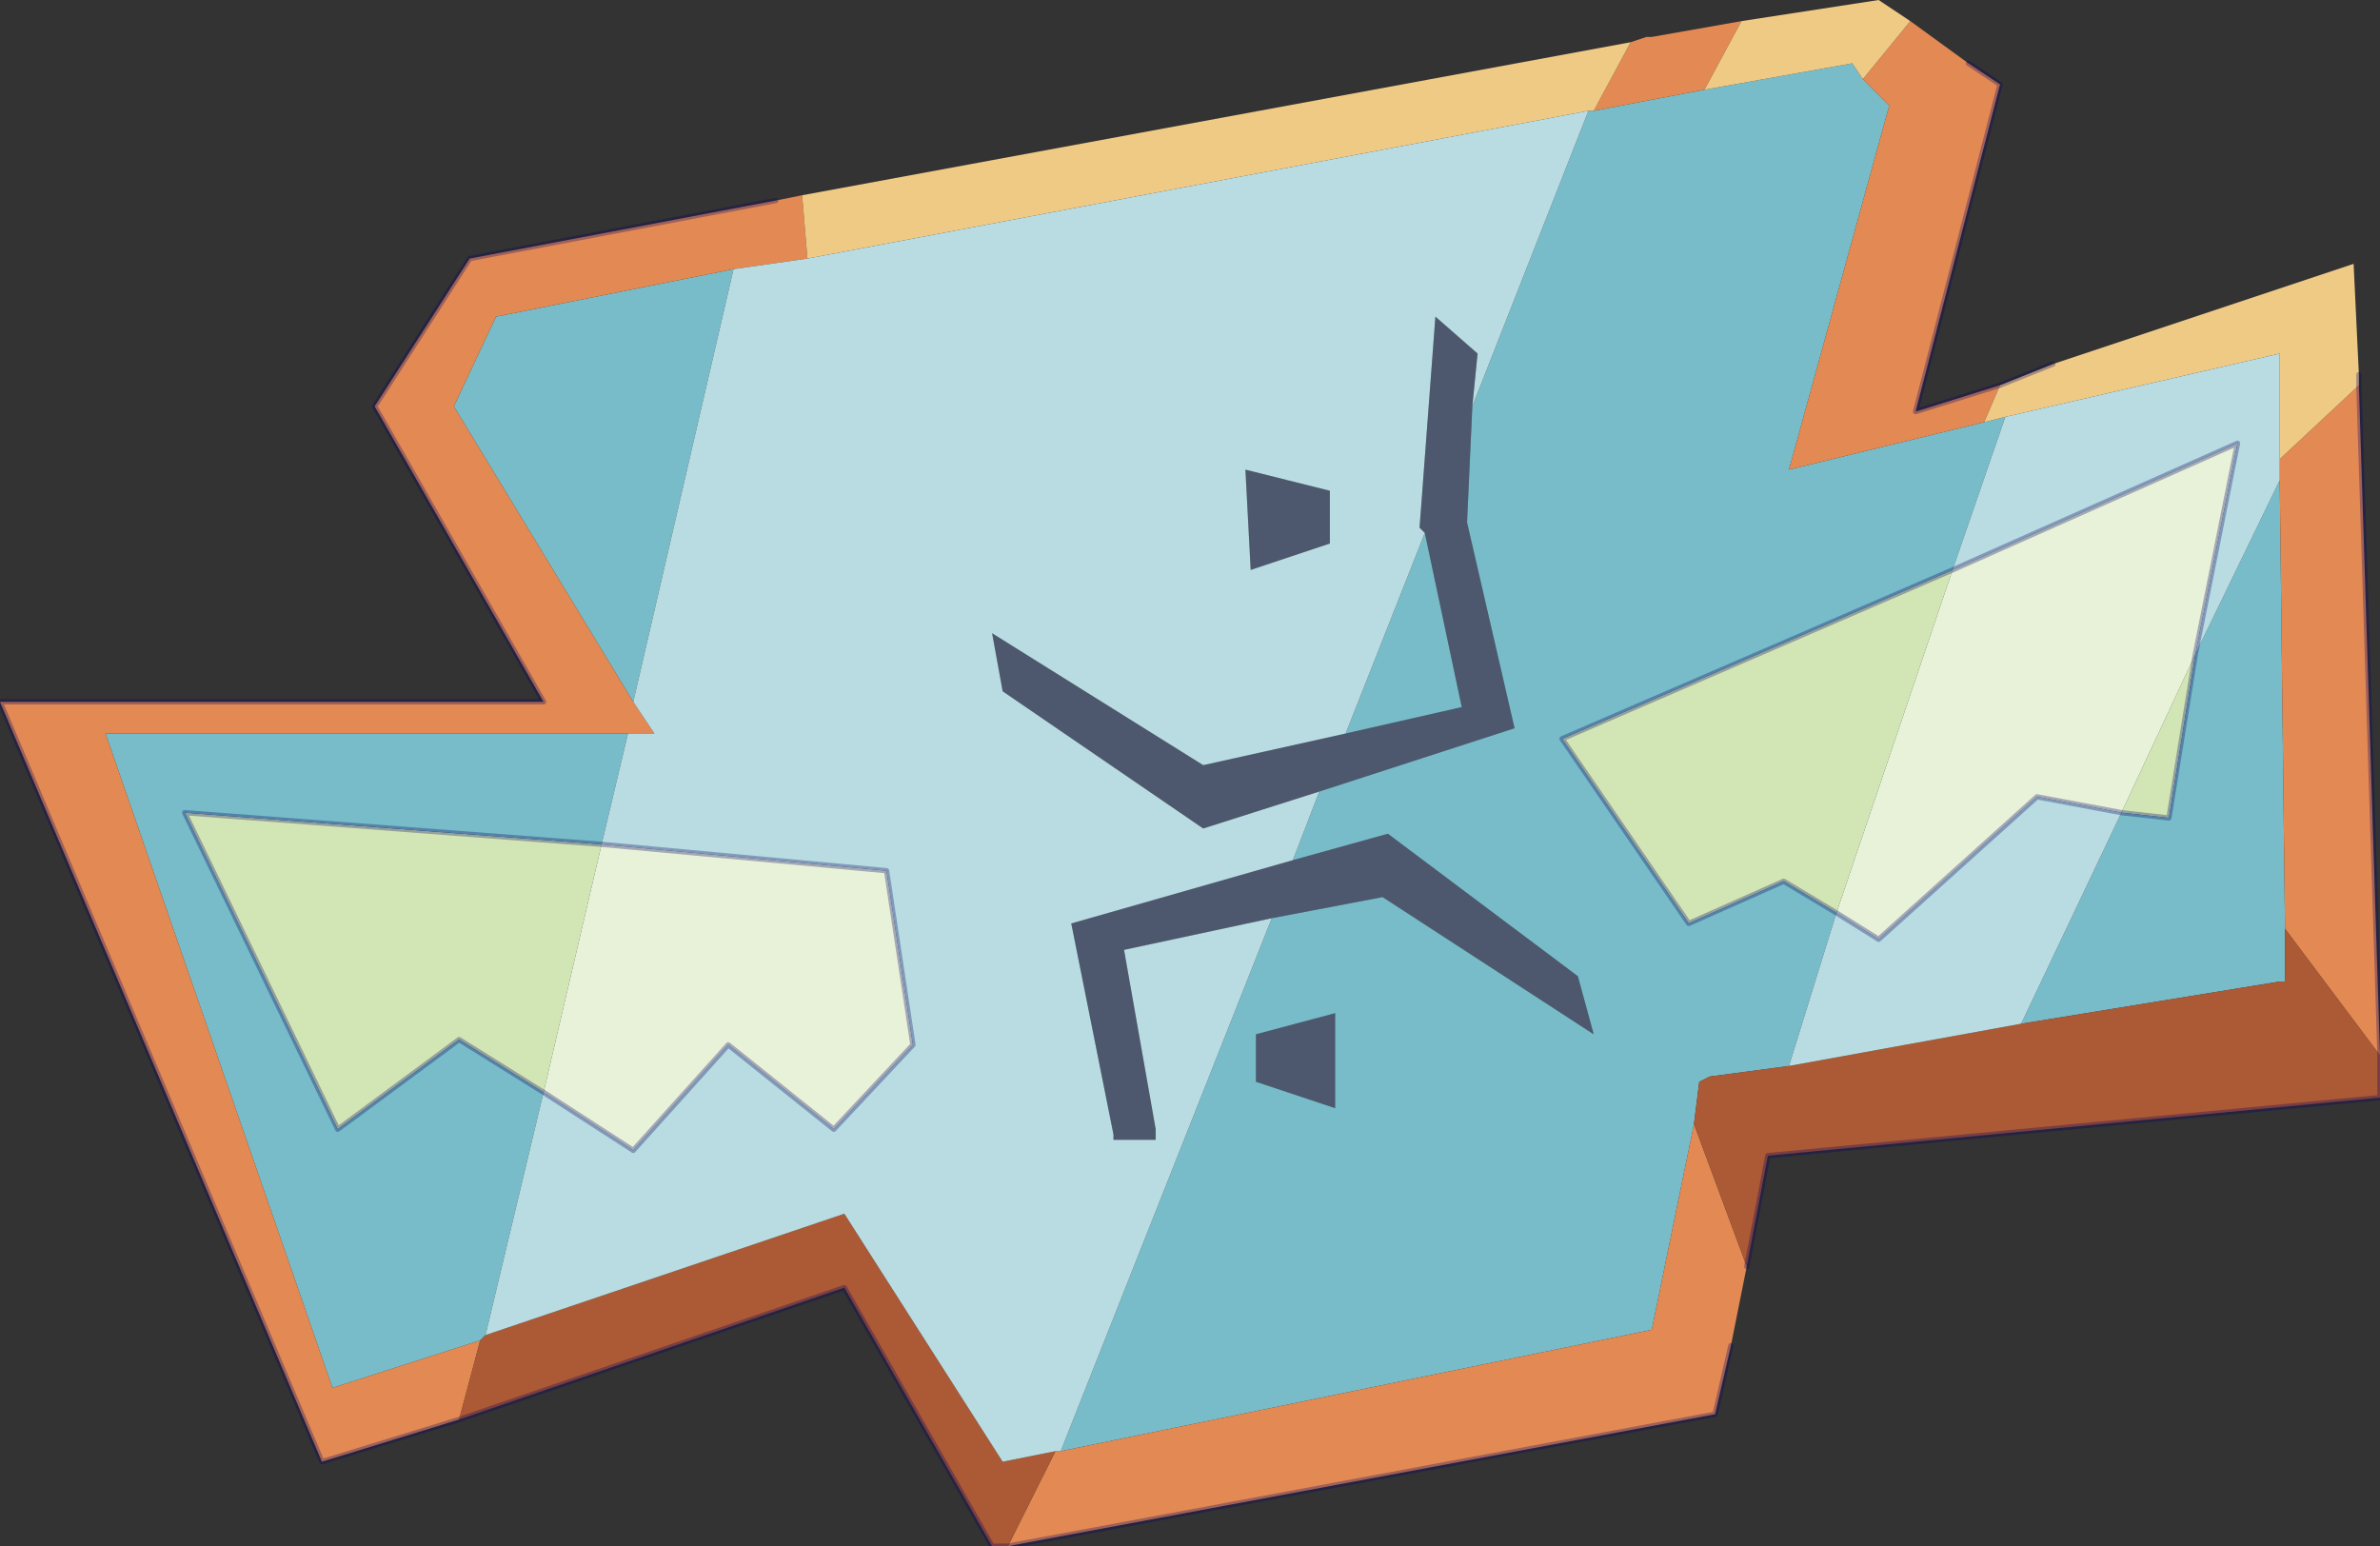 <?xml version="1.0" encoding="UTF-8" standalone="no"?>
<svg xmlns:xlink="http://www.w3.org/1999/xlink" height="14.65px" width="22.55px" xmlns="http://www.w3.org/2000/svg">
  <rect width="100%" height="100%" fill="#333333" stroke="none"/>
  <g transform="matrix(1.0, 0.0, 0.0, 1.0, -11.9, -22.8)">
    <path d="M29.3 31.45 L28.8 31.15 27.9 31.55 26.7 29.8 30.4 28.2 29.3 31.45 M17.05 33.15 L16.25 32.65 15.1 33.5 13.65 30.5 17.6 30.8 17.05 33.15 M32.7 29.0 L32.45 30.55 32.0 30.5 32.7 29.0" fill="#d2e6b5" fill-rule="evenodd" stroke="none"/>
    <path d="M25.85 26.65 L25.8 27.75 26.25 29.7 24.4 30.3 23.3 30.65 21.4 29.35 21.3 28.8 23.3 30.05 24.65 29.75 25.75 29.5 25.4 27.85 25.35 27.8 25.5 25.8 25.9 26.15 25.85 26.65 M24.15 30.95 L25.05 30.7 26.85 32.05 27.0 32.6 25.0 31.3 23.95 31.5 22.55 31.8 22.85 33.5 22.85 33.6 22.45 33.6 22.45 33.55 22.05 31.55 24.15 30.95 M24.5 27.45 L24.5 27.95 23.75 28.2 23.7 27.25 24.5 27.45 M23.8 32.6 L24.55 32.4 24.55 33.3 23.8 33.05 23.8 32.6" fill="#4d586f" fill-rule="evenodd" stroke="none"/>
    <path d="M26.95 23.85 L27.0 23.85 28.05 23.65 29.45 23.4 29.55 23.55 29.8 23.8 28.85 27.25 30.7 26.8 30.9 26.75 30.4 28.2 26.7 29.8 27.9 31.55 28.8 31.15 29.3 31.45 28.85 32.9 28.1 33.0 28.0 33.05 27.95 33.45 27.55 35.4 21.95 36.55 23.95 31.5 25.0 31.3 27.0 32.6 26.85 32.05 25.05 30.7 24.15 30.95 24.4 30.3 26.25 29.7 25.8 27.75 25.85 26.65 26.95 23.85 M17.9 29.45 L16.2 26.65 16.6 25.8 18.85 25.35 17.9 29.45 M17.85 29.75 L17.6 30.8 13.65 30.5 15.1 33.5 16.25 32.65 17.05 33.15 16.5 35.45 16.45 35.5 15.05 35.95 12.9 29.75 17.85 29.75 M33.5 27.35 L33.55 31.6 33.55 32.1 33.5 32.1 31.05 32.5 32.0 30.5 32.45 30.55 32.7 29.0 33.5 27.35 M25.4 27.85 L25.75 29.5 24.65 29.75 25.4 27.85 M23.8 32.6 L23.8 33.05 24.55 33.3 24.55 32.4 23.8 32.6" fill="#77bcc8" fill-rule="evenodd" stroke="none"/>
    <path d="M27.0 23.85 L27.35 23.2 27.5 23.15 27.55 23.15 28.4 23.0 28.05 23.65 27.0 23.85 M19.5 24.65 L19.55 25.25 18.85 25.35 16.6 25.8 16.2 26.65 17.9 29.45 18.1 29.75 17.85 29.75 12.9 29.75 15.05 35.95 16.45 35.5 16.25 36.25 14.95 36.65 11.9 29.45 17.05 29.45 15.45 26.65 16.35 25.25 19.25 24.7 19.5 24.65 M21.95 36.55 L27.55 35.4 27.95 33.45 28.45 34.8 28.3 35.55 28.15 36.2 21.45 37.45 21.9 36.55 21.95 36.55 M30.7 26.8 L28.85 27.25 29.8 23.8 29.55 23.55 30.0 23.0 30.55 23.4 30.85 23.6 30.05 26.7 30.85 26.45 30.7 26.8 M34.25 26.45 L34.45 32.8 33.55 31.6 33.5 27.35 33.5 27.15 34.25 26.45" fill="#e28954" fill-rule="evenodd" stroke="none"/>
    <path d="M27.0 23.85 L26.95 23.85 19.55 25.25 19.5 24.65 27.35 23.2 27.0 23.85 M30.9 26.75 L30.7 26.8 30.85 26.45 31.35 26.25 34.2 25.3 34.25 26.35 34.25 26.45 33.5 27.15 33.5 26.15 30.9 26.75 M29.55 23.55 L29.45 23.4 28.05 23.65 28.4 23.0 29.7 22.8 30.0 23.0 29.55 23.55" fill="#efca85" fill-rule="evenodd" stroke="none"/>
    <path d="M27.95 33.45 L28.0 33.05 28.1 33.0 28.85 32.9 31.05 32.5 33.5 32.1 33.55 32.1 33.55 31.6 34.45 32.8 34.45 33.2 28.65 33.75 28.45 34.8 27.95 33.45 M21.45 37.45 L21.3 37.45 19.9 35.0 16.25 36.25 16.45 35.5 16.5 35.45 19.9 34.3 21.4 36.65 21.9 36.55 21.45 37.45" fill="#ac5935" fill-rule="evenodd" stroke="none"/>
    <path d="M19.55 25.25 L26.95 23.85 25.85 26.65 25.9 26.15 25.5 25.8 25.35 27.8 25.4 27.85 24.65 29.75 23.3 30.05 21.3 28.8 21.4 29.35 23.3 30.65 24.4 30.3 24.15 30.95 22.05 31.55 22.45 33.55 22.45 33.6 22.85 33.6 22.85 33.5 22.55 31.8 23.95 31.5 21.95 36.55 21.9 36.55 21.4 36.65 19.9 34.3 16.5 35.45 17.05 33.15 17.9 33.7 18.8 32.7 19.8 33.5 20.55 32.7 20.3 31.05 17.6 30.8 17.85 29.75 18.1 29.75 17.9 29.45 18.85 25.35 19.55 25.25 M28.85 32.9 L29.3 31.45 29.7 31.7 31.2 30.35 32.0 30.5 31.05 32.5 28.85 32.9 M30.4 28.2 L30.9 26.75 33.5 26.15 33.5 27.15 33.5 27.35 32.7 29.0 33.1 27.0 30.4 28.2 M24.5 27.45 L23.7 27.25 23.75 28.2 24.5 27.95 24.5 27.45" fill="#b8dce2" fill-rule="evenodd" stroke="none"/>
    <path d="M17.6 30.8 L20.3 31.05 20.55 32.7 19.8 33.5 18.8 32.7 17.9 33.7 17.05 33.15 17.6 30.8 M32.0 30.5 L31.2 30.35 29.7 31.7 29.3 31.45 30.4 28.2 33.1 27.0 32.7 29.0 32.0 30.5" fill="#e8f2d9" fill-rule="evenodd" stroke="none"/>
    <path d="M29.3 31.45 L28.8 31.15 27.9 31.55 26.7 29.8 30.4 28.2 33.1 27.0 32.7 29.0 32.45 30.55 32.0 30.5 31.2 30.35 29.7 31.7 29.3 31.45 M30.55 23.4 L30.85 23.6 30.05 26.7 30.85 26.45 31.35 26.25 M34.25 26.35 L34.25 26.45 34.45 32.8 34.45 33.2 28.65 33.75 28.45 34.8 M28.3 35.55 L28.15 36.2 21.45 37.45 21.3 37.45 19.9 35.0 16.25 36.25 14.95 36.65 11.9 29.45 17.05 29.45 15.45 26.65 16.35 25.25 19.25 24.7 M17.6 30.8 L20.3 31.05 20.55 32.7 19.8 33.5 18.8 32.7 17.9 33.7 17.05 33.15 16.25 32.65 15.1 33.5 13.65 30.5 17.6 30.8 Z" fill="none" stroke="#000066" stroke-linecap="round" stroke-linejoin="round" stroke-opacity="0.302" stroke-width="0.05"/>
  </g>
</svg>
